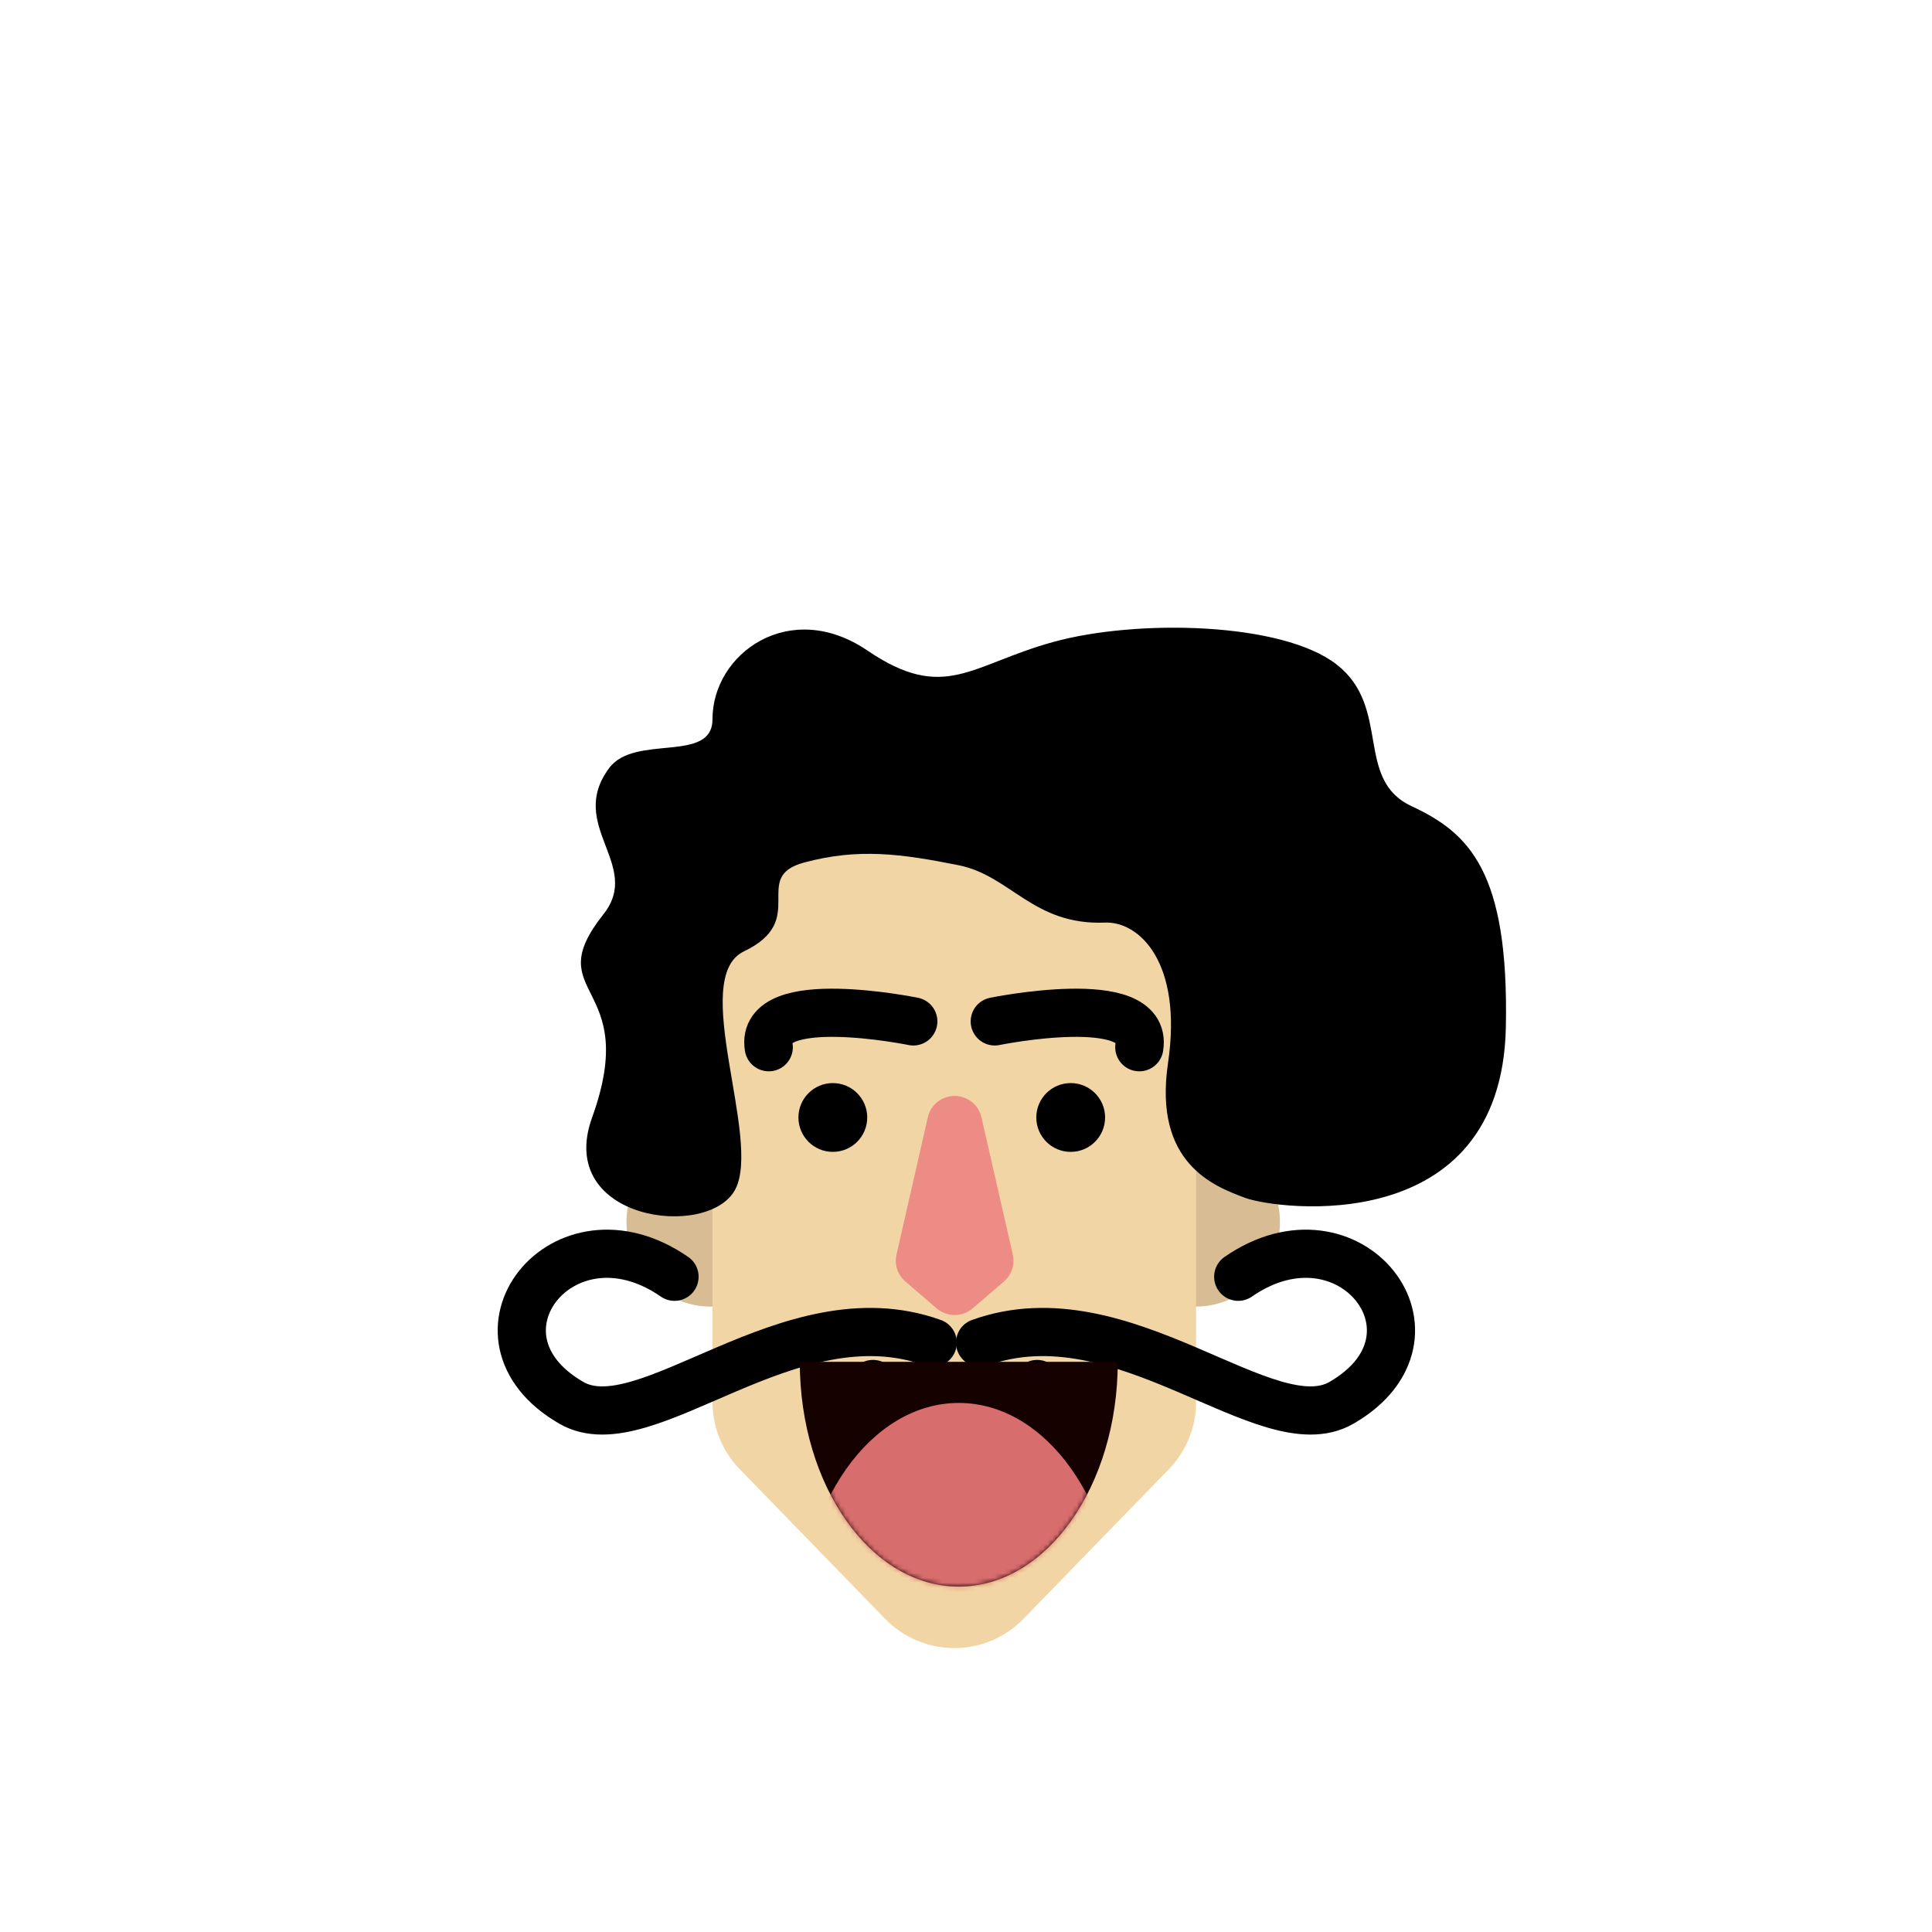 <svg width="401" height="401" viewBox="0 0 401 401" fill="none" xmlns="http://www.w3.org/2000/svg">
<g clip-path="url(#clip0_13_17)">
<path d="M248.11 271.2C257.803 271.2 265.66 263.343 265.66 253.65C265.66 243.957 257.803 236.1 248.11 236.1C238.417 236.1 230.56 243.957 230.56 253.65C230.56 263.343 238.417 271.2 248.11 271.2Z" fill="#D8BC93"/>
<path d="M147.58 271.2C157.273 271.2 165.13 263.343 165.13 253.65C165.13 243.957 157.273 236.1 147.58 236.1C137.887 236.1 130.03 243.957 130.03 253.65C130.03 263.343 137.887 271.2 147.58 271.2Z" fill="#D8BC93"/>
<path d="M242.61 304.94L212.43 336C210.566 337.922 208.334 339.45 205.869 340.493C203.403 341.536 200.752 342.074 198.075 342.074C195.398 342.074 192.747 341.536 190.281 340.493C187.816 339.45 185.584 337.922 183.72 336L153.54 304.94C149.911 301.207 147.88 296.206 147.88 291V194.85C147.88 189.546 149.987 184.459 153.738 180.708C157.489 176.957 162.576 174.85 167.88 174.85H228.25C233.554 174.85 238.641 176.957 242.392 180.708C246.143 184.459 248.25 189.546 248.25 194.85V291C248.255 296.203 246.232 301.204 242.61 304.94Z" fill="#F2D5A5"/>
<path d="M208.35 266L201.86 271.57C200.823 272.455 199.504 272.942 198.14 272.942C196.776 272.942 195.457 272.455 194.42 271.57L187.93 266C187.139 265.323 186.548 264.442 186.222 263.453C185.895 262.464 185.846 261.405 186.08 260.39L192.57 231.92C192.855 230.656 193.562 229.526 194.574 228.717C195.587 227.908 196.844 227.467 198.14 227.467C199.436 227.467 200.693 227.908 201.706 228.717C202.718 229.526 203.425 230.656 203.71 231.92L210.21 260.39C210.442 261.406 210.392 262.466 210.064 263.455C209.736 264.444 209.143 265.324 208.35 266Z" fill="#ED8C85"/>
<path d="M222.23 239.08C226.173 239.08 229.37 235.883 229.37 231.94C229.37 227.997 226.173 224.8 222.23 224.8C218.287 224.8 215.09 227.997 215.09 231.94C215.09 235.883 218.287 239.08 222.23 239.08Z" fill="black"/>
<path d="M172.86 239.08C176.803 239.08 180 235.883 180 231.94C180 227.997 176.803 224.8 172.86 224.8C168.917 224.8 165.72 227.997 165.72 231.94C165.72 235.883 168.917 239.08 172.86 239.08Z" fill="black"/>
<path d="M181.19 287.26C188.33 290.83 202.34 293.81 215.26 287.26" stroke="black" stroke-width="10" stroke-linecap="round" stroke-linejoin="round"/>
<path d="M199.03 301.54V310.3" stroke="black" stroke-width="10" stroke-linecap="round" stroke-linejoin="round"/>
<path d="M206.47 212C206.47 212 238.47 205.46 236.47 217.36" stroke="black" stroke-width="10" stroke-linecap="round" stroke-linejoin="round"/>
<path d="M189.56 212C189.56 212 157.56 205.46 159.56 217.36" stroke="black" stroke-width="10" stroke-linecap="round" stroke-linejoin="round"/>
<path d="M199 179.59C209.76 181.75 214.47 192.09 229.34 191.49C236.5 191.21 245.5 199.82 242.43 220.64C239.36 241.46 251.95 246.22 258.49 248.64C265.03 251.06 311.64 257.27 312.55 213.24C313.22 180.82 304.89 172.88 292.99 167.33C281.09 161.78 288.83 146.92 277.52 137.99C266.21 129.06 235.88 128.48 218.63 133.24C201.38 138 196.06 145.9 180 135C163.94 124.1 147.88 135.6 147.88 149.28C147.88 158.53 131.77 152.28 126.46 159.39C117.54 171.29 133.38 179.51 125.27 189.73C111.59 206.98 133.18 203.47 122.89 231.96C115.16 253.38 147.16 257.43 152.63 246.83C158.1 236.23 142.93 202.95 154.42 197.46C168.1 190.92 155.61 182.06 166.91 179.02C178.21 175.98 187.14 177.22 199 179.59Z" fill="black"/>
<path d="M257 265C280.2 248.94 302.29 277.4 278.42 291.17C262.95 300.09 233.21 267.97 203.42 278.68" stroke="black" stroke-width="10" stroke-linecap="round" stroke-linejoin="round"/>
<path d="M140 265C116.8 248.94 94.72 277.4 118.59 291.17C134.05 300.09 163.79 267.97 193.59 278.68" stroke="black" stroke-width="10" stroke-linecap="round" stroke-linejoin="round"/>
<path fill-rule="evenodd" clip-rule="evenodd" d="M166 282.655C166 308.422 180.775 329.31 199 329.31C217.225 329.31 232 308.422 232 282.655L166 282.655Z" fill="#160101"/>
<mask id="mask0_13_17" style="mask-type:alpha" maskUnits="userSpaceOnUse" x="166" y="236" width="66" height="94">
<ellipse cx="199" cy="282.655" rx="33" ry="46.655" fill="#EE6A6A"/>
</mask>
<g mask="url(#mask0_13_17)">
<ellipse cx="199" cy="337.845" rx="33" ry="46.655" fill="#D86D6D"/>
</g>
</g>
<defs>
<clipPath id="clip0_13_17">
<rect width="400.93" height="400.93" fill="white"/>
</clipPath>
</defs>
</svg>
